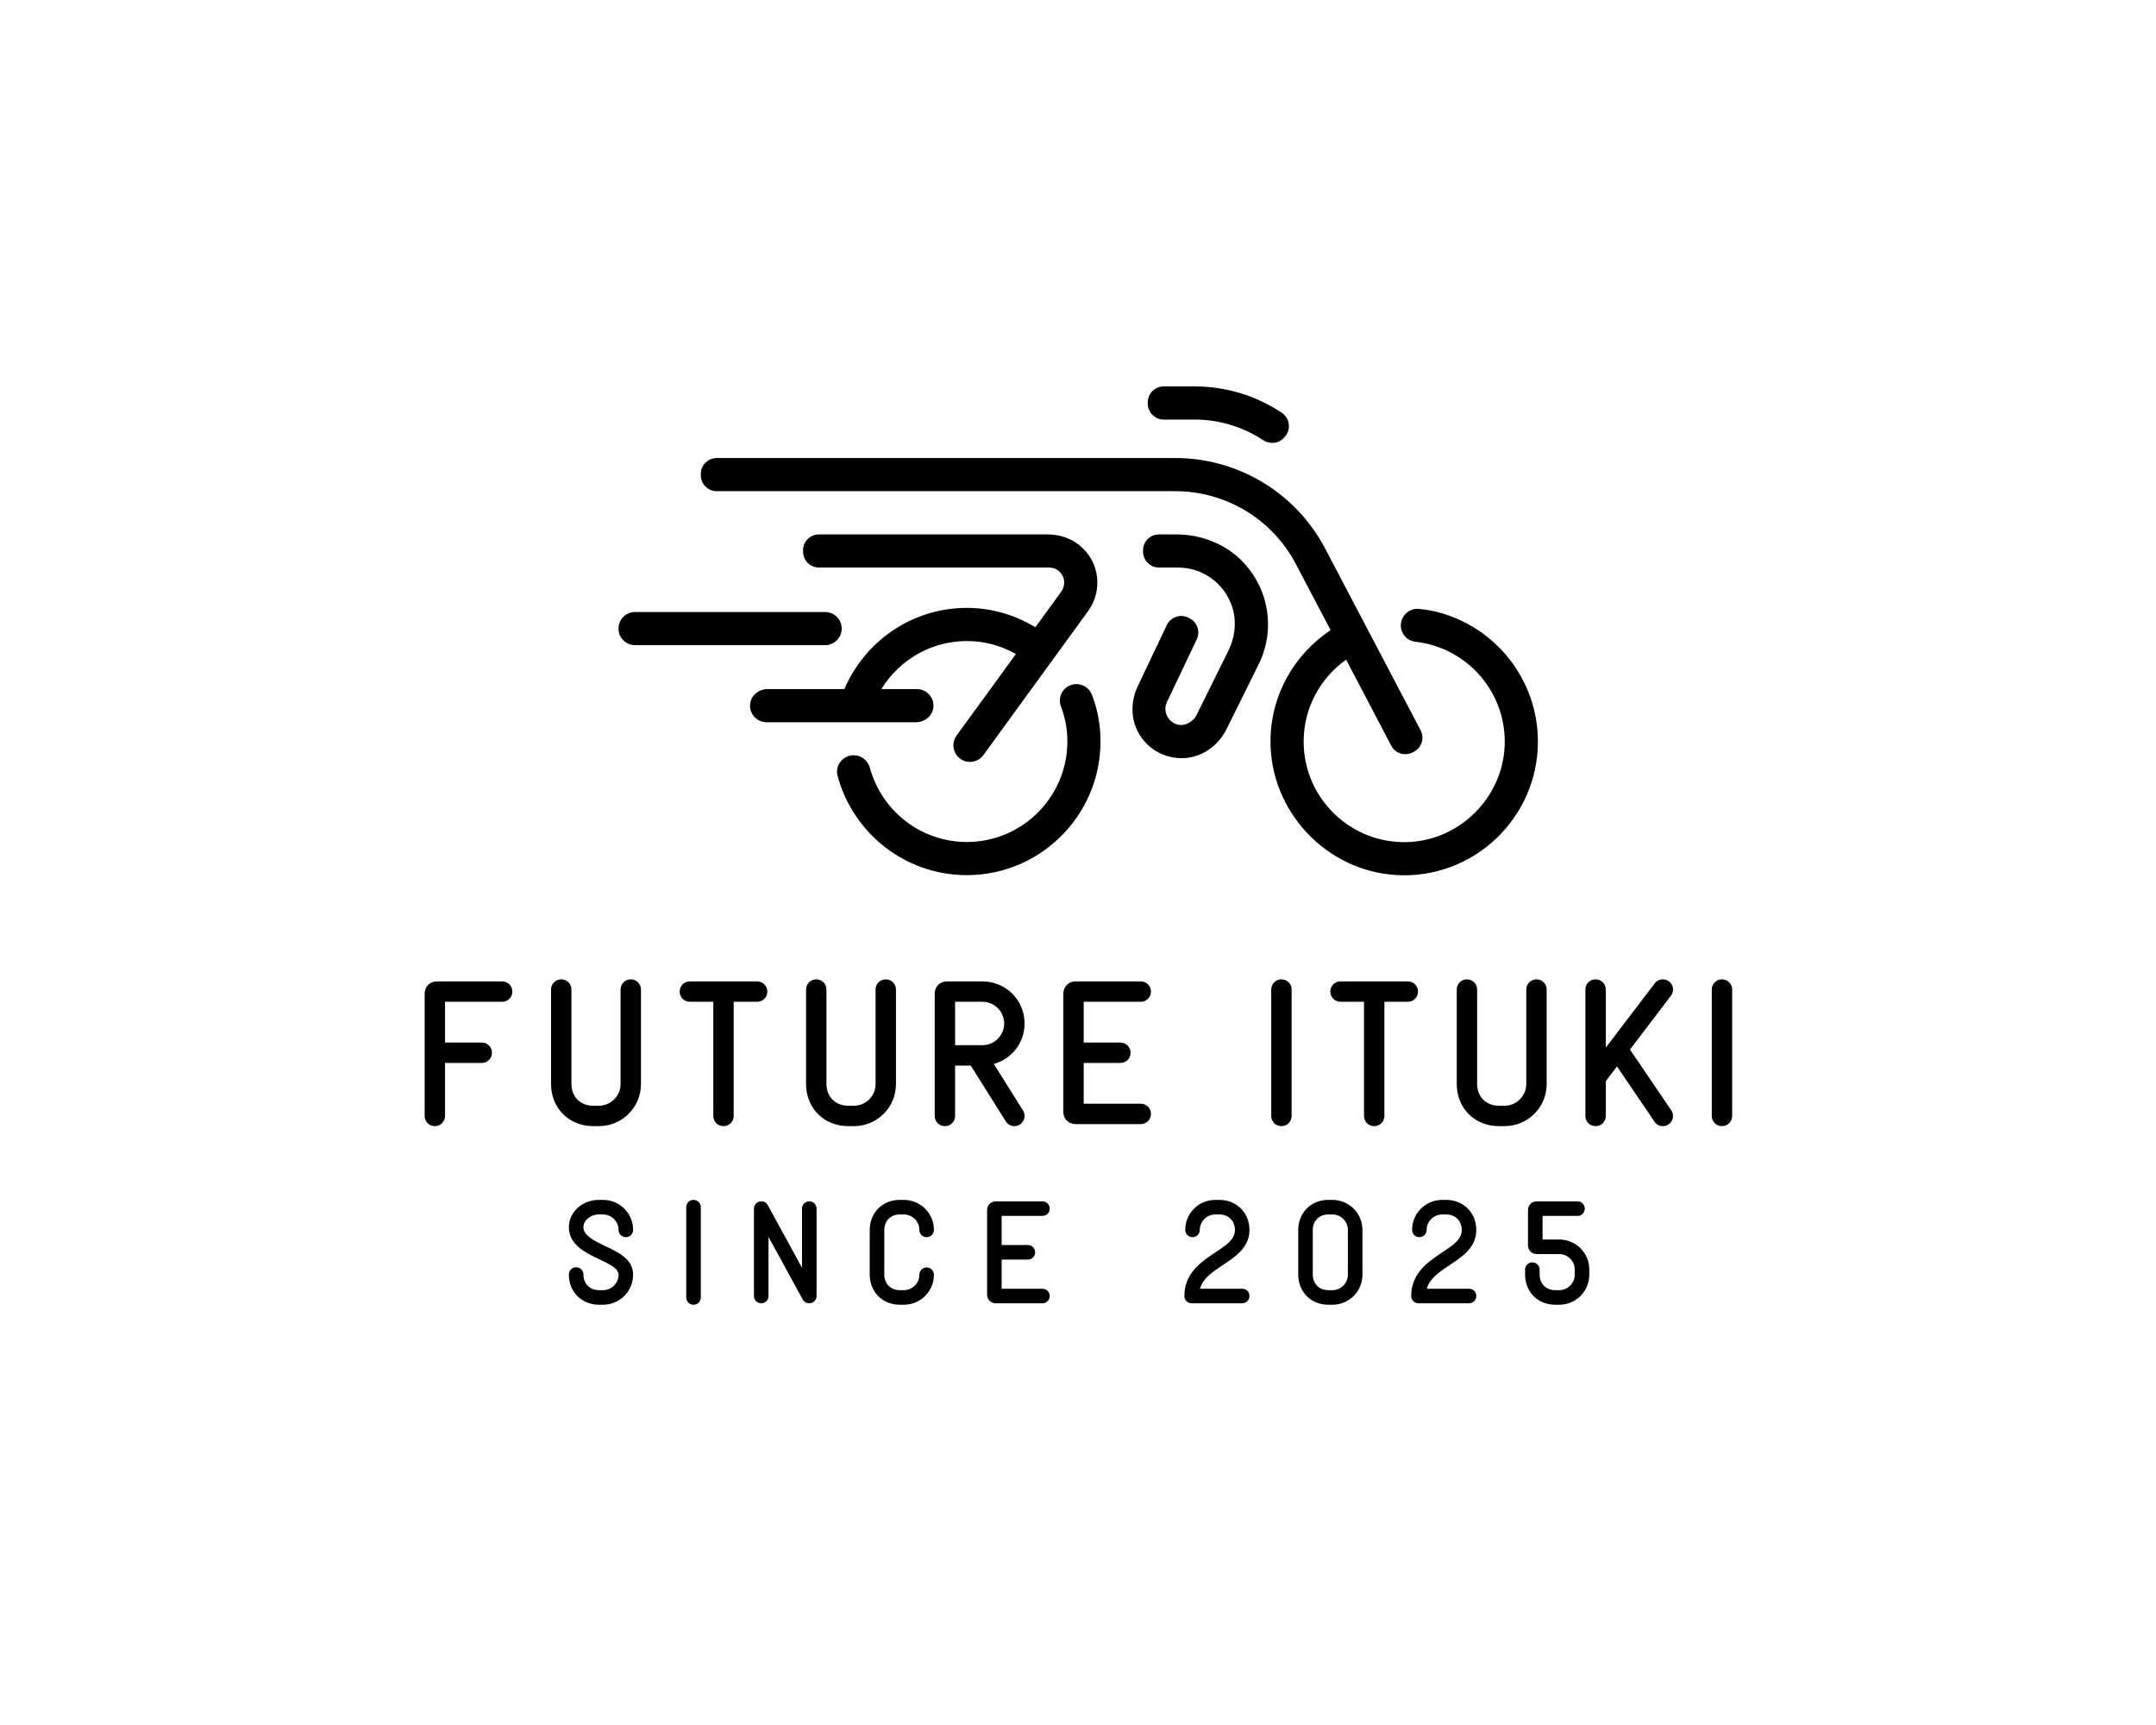 <?xml version="1.0" encoding="UTF-8" standalone="no" ?>
<!DOCTYPE svg PUBLIC "-//W3C//DTD SVG 1.1//EN" "http://www.w3.org/Graphics/SVG/1.1/DTD/svg11.dtd">
<svg xmlns="http://www.w3.org/2000/svg" xmlns:xlink="http://www.w3.org/1999/xlink" version="1.1" width="1280" height="1024" viewBox="0 0 1280 1024" xml:space="preserve">
<desc>Created with Fabric.js 5.3.0</desc>
<defs>
</defs>
<g transform="matrix(1 0 0 1 640 512)" id="background-logo"  >
<rect style="stroke: none; stroke-width: 0; stroke-dasharray: none; stroke-linecap: butt; stroke-dashoffset: 0; stroke-linejoin: miter; stroke-miterlimit: 4; fill: rgb(255,255,255); fill-rule: nonzero; opacity: 1;"  paint-order="stroke"  x="-640" y="-512" rx="0" ry="0" width="1280" height="1024" />
</g>
<g transform="matrix(1.921 0 0 1.921 640 374.418)" id="logo-logo"  >
<g style=""  paint-order="stroke"   >
		<g transform="matrix(0.214 0 0 -0.214 -107.522 -0.66)"  >
<path style="stroke: none; stroke-width: 1; stroke-dasharray: none; stroke-linecap: butt; stroke-dashoffset: 0; stroke-linejoin: miter; stroke-miterlimit: 4; fill: rgb(0,0,0); fill-rule: nonzero; opacity: 1;"  paint-order="stroke"  transform=" translate(-161.172, -356.297)" d="M 322.344 356.297 C 322.344 369.516 311.629 380.234 298.406 380.234 L 23.938 380.234 C 10.715 380.234 0 369.516 0 356.297 C 0 343.078 10.715 332.359 23.938 332.359 L 298.406 332.359 C 311.629 332.359 322.344 343.078 322.344 356.297" stroke-linecap="round" />
</g>
		<g transform="matrix(0.214 0 0 -0.214 12.78 11.102)"  >
<path style="stroke: none; stroke-width: 1; stroke-dasharray: none; stroke-linecap: butt; stroke-dashoffset: 0; stroke-linejoin: miter; stroke-miterlimit: 4; fill: rgb(0,0,0); fill-rule: nonzero; opacity: 1;"  paint-order="stroke"  transform=" translate(-724.052, -301.264)" d="M 1133.3 349.809 L 1133.3 349.809 C 1136.94 342.867 1143.76 338.125 1151.55 337.258 C 1226.6 328.922 1284.6 263.297 1280.42 185.16 C 1276.5 111.738 1216 51.578 1142.55 48.047 C 1059.25 44.035 990.199 110.648 990.199 193.082 C 990.199 241.898 1014.48 285.043 1051.54 311.352 L 1116.71 187.156 C 1122.6 175.918 1136.49 171.586 1147.73 177.48 L 1149.42 178.367 C 1160.66 184.262 1165 198.156 1159.1 209.398 L 1021.34 471.695 C 979.133 552.141 895.785 602.527 804.945 602.527 L 142.574 602.527 C 129.883 602.527 119.594 592.238 119.594 579.547 L 119.594 577.641 C 119.594 564.945 129.883 554.656 142.574 554.656 L 804.945 554.656 C 877.988 554.656 945.004 514.141 978.941 449.461 L 1029.17 353.977 C 977.352 319.719 942.902 261.27 942.332 194.758 C 941.461 92.758 1022.77 5.867 1124.62 0.297 C 1235.97 -5.797 1328.51 83.043 1328.51 193.082 C 1328.51 283.566 1265.95 359.715 1181.81 380.539 C 1175.84 382.02 1167 383.539 1157.29 384.629 C 1138.19 386.77 1124.37 366.832 1133.3 349.809" stroke-linecap="round" />
</g>
		<g transform="matrix(0.214 0 0 -0.214 -47.688 5.381)"  >
<path style="stroke: none; stroke-width: 1; stroke-dasharray: none; stroke-linecap: butt; stroke-dashoffset: 0; stroke-linejoin: miter; stroke-miterlimit: 4; fill: rgb(0,0,0); fill-rule: nonzero; opacity: 1;"  paint-order="stroke"  transform=" translate(-441.129, -328.032)" d="M 455.098 242.48 C 456.531 256.809 445.316 268.887 431.281 268.887 L 379.922 268.887 C 406.98 312.91 456.703 341.551 512.836 338.004 C 534.977 336.605 555.84 330.031 574.277 319.547 L 488.637 201.789 C 480.859 191.102 483.223 176.129 493.914 168.352 C 504.605 160.574 519.578 162.938 527.355 173.633 L 678.648 381.66 C 699.348 410.113 696.633 452.621 665.125 477.359 C 652.23 487.484 635.93 492.293 619.531 492.293 L 289.898 492.293 C 277.207 492.293 266.918 482.004 266.918 469.313 L 266.918 467.406 C 266.918 454.711 277.207 444.422 289.898 444.422 L 622.316 444.422 C 632.656 444.422 641.508 437.32 643.664 426.996 C 644.984 420.684 643.051 414.105 639.258 408.891 L 602.383 358.188 C 573.234 375.867 539.332 386.195 503.383 386.176 C 423.934 386.129 356 337.672 326.539 268.887 L 215.621 268.887 C 203.102 268.887 191.691 259.875 190.441 247.418 C 189.008 233.09 200.223 221.012 214.258 221.012 L 429.922 221.012 C 442.441 221.012 453.852 230.02 455.098 242.48" stroke-linecap="round" />
</g>
		<g transform="matrix(0.214 0 0 -0.214 -33.755 46.011)"  >
<path style="stroke: none; stroke-width: 1; stroke-dasharray: none; stroke-linecap: butt; stroke-dashoffset: 0; stroke-linejoin: miter; stroke-miterlimit: 4; fill: rgb(0,0,0); fill-rule: nonzero; opacity: 1;"  paint-order="stroke"  transform=" translate(-506.32, -137.93)" d="M 642.418 266.016 L 642.418 266.016 C 637.715 259.551 636.527 251.16 639.375 243.691 C 644.578 230.039 647.785 215.473 648.527 200.328 C 652.598 116.984 585.965 47.871 503.492 47.871 C 436.664 47.871 380.371 93.293 363.555 154.855 C 361.066 163.973 353.52 171.258 344.191 172.797 C 326.773 175.672 312.527 159.875 316.836 143.625 C 338.734 61.047 414.113 0 503.492 0 C 613.641 0 702.547 92.719 696.266 204.199 C 695.16 223.801 690.988 242.605 684.285 260.211 C 677.48 278.098 653.672 281.492 642.418 266.016" stroke-linecap="round" />
</g>
		<g transform="matrix(0.214 0 0 -0.214 37.783 4.807)"  >
<path style="stroke: none; stroke-width: 1; stroke-dasharray: none; stroke-linecap: butt; stroke-dashoffset: 0; stroke-linejoin: miter; stroke-miterlimit: 4; fill: rgb(0,0,0); fill-rule: nonzero; opacity: 1;"  paint-order="stroke"  transform=" translate(-841.036, -330.72)" d="M 805.805 492.293 L 781.398 492.293 C 768.703 492.293 758.414 482.004 758.414 469.313 L 758.414 467.406 C 758.414 454.711 768.703 444.422 781.398 444.422 L 809.055 444.422 C 844.109 444.422 875.793 422.133 887.09 387.684 C 893.98 366.664 891.266 343.66 881.449 323.84 L 835.43 230.941 C 831.68 223.375 821.684 216.77 813.242 217.031 C 802.18 217.375 796.363 224.688 794.348 227.883 C 792.285 231.148 788.02 239.879 793.004 250.363 L 835.988 340.777 C 841.438 352.242 836.563 365.953 825.098 371.402 L 823.379 372.223 C 811.914 377.672 798.203 372.797 792.754 361.332 L 750.891 273.281 C 741.047 252.57 740.203 228.145 750.746 207.777 C 763.809 182.555 789.824 167.73 818.016 169.254 C 844.344 170.676 867.379 187.598 879.082 211.223 L 925.43 304.781 C 949.887 354.145 940.969 415.313 899.305 455.859 C 874.488 480.008 840.434 492.293 805.805 492.293" stroke-linecap="round" />
</g>
		<g transform="matrix(0.214 0 0 -0.214 43.375 -66.773)"  >
<path style="stroke: none; stroke-width: 1; stroke-dasharray: none; stroke-linecap: butt; stroke-dashoffset: 0; stroke-linejoin: miter; stroke-miterlimit: 4; fill: rgb(0,0,0); fill-rule: nonzero; opacity: 1;"  paint-order="stroke"  transform=" translate(-867.202, -665.63)" d="M 788.273 658.543 L 833.145 658.543 C 868.293 658.543 902.605 648.133 931.711 628.906 C 941.648 622.344 954.813 623.773 962.496 632.871 L 963.703 634.301 C 972.633 644.871 970.207 660.801 958.68 668.461 C 921.66 693.082 877.938 706.418 833.145 706.418 L 788.273 706.418 C 775.578 706.418 765.289 696.129 765.289 683.434 L 765.289 681.527 C 765.289 668.836 775.578 658.543 788.273 658.543" stroke-linecap="round" />
</g>
</g>
</g>
<g transform="matrix(1.921 0 0 1.921 640.242 624.934)" id="text-logo"  >
<g style=""  paint-order="stroke"   >
		<g transform="matrix(1 0 0 1 0 0)" id="text-logo-path-0"  >
<path style="stroke: none; stroke-width: 0; stroke-dasharray: none; stroke-linecap: butt; stroke-dashoffset: 0; stroke-linejoin: miter; stroke-miterlimit: 4; fill: rgb(0,0,0); fill-rule: nonzero; opacity: 1;"  paint-order="stroke"  transform=" translate(-204.875, 22.05)" d="M 9.13 -2.52 L 9.13 -18.9 L 20.48 -18.9 C 22.24 -18.9 23.63 -20.29 23.63 -22.05 C 23.63 -23.81 22.24 -25.2 20.48 -25.2 L 9.13 -25.2 L 9.13 -37.8 L 26.77 -37.8 C 28.54 -37.8 29.93 -39.19 29.93 -40.95 C 29.93 -42.71 28.54 -44.1 26.77 -44.1 L 6.62 -44.1 C 4.47 -44.1 2.83 -42.46 2.83 -40.32 L 2.83 -2.52 C 2.83 -0.76 4.22 0.63 5.99 0.63 C 7.75 0.63 9.13 -0.76 9.13 -2.52 Z M 41.89 -41.58 L 41.89 -12.41 C 41.89 -4.91 47.44 0.63 54.94 0.63 L 56.64 0.63 C 63.88 0.63 69.68 -5.17 69.68 -12.35 L 69.68 -41.58 C 69.68 -43.34 68.29 -44.73 66.53 -44.73 C 64.76 -44.73 63.38 -43.34 63.38 -41.58 L 63.38 -12.35 C 63.38 -8.69 60.35 -5.67 56.64 -5.67 L 54.94 -5.67 C 50.97 -5.67 48.19 -8.44 48.19 -12.41 L 48.19 -41.58 C 48.19 -43.34 46.81 -44.73 45.04 -44.73 C 43.28 -44.73 41.89 -43.34 41.89 -41.58 Z M 84.8 -37.8 L 92.04 -37.8 L 92.04 -2.52 C 92.04 -0.76 93.43 0.63 95.19 0.63 C 96.96 0.63 98.34 -0.76 98.34 -2.52 L 98.34 -37.8 L 105.59 -37.8 C 107.35 -37.8 108.74 -39.19 108.74 -40.95 C 108.74 -42.71 107.35 -44.1 105.59 -44.1 L 84.8 -44.1 C 83.03 -44.1 81.65 -42.71 81.65 -40.95 C 81.65 -39.19 83.03 -37.8 84.8 -37.8 Z M 120.71 -41.58 L 120.71 -12.41 C 120.71 -4.91 126.25 0.63 133.75 0.63 L 135.45 0.63 C 142.69 0.63 148.49 -5.17 148.49 -12.35 L 148.49 -41.58 C 148.49 -43.34 147.11 -44.73 145.34 -44.73 C 143.58 -44.73 142.19 -43.34 142.19 -41.58 L 142.19 -12.35 C 142.19 -8.69 139.17 -5.67 135.45 -5.67 L 133.75 -5.67 C 129.78 -5.67 127.01 -8.44 127.01 -12.41 L 127.01 -41.58 C 127.01 -43.34 125.62 -44.73 123.86 -44.73 C 122.09 -44.73 120.71 -43.34 120.71 -41.58 Z M 160.46 -2.52 C 160.46 -0.76 161.85 0.63 163.61 0.63 C 165.38 0.63 166.76 -0.76 166.76 -2.52 L 166.76 -18.08 L 171.61 -18.08 L 182.45 -0.82 C 182.95 0 183.96 0.63 185.09 0.63 C 186.86 0.63 188.24 -0.76 188.24 -2.52 C 188.24 -3.15 188.06 -3.72 187.74 -4.22 L 178.73 -18.59 C 184.28 -20.1 188.24 -25.14 188.24 -31.12 C 188.24 -38.3 182.45 -44.1 175.2 -44.1 L 164.24 -44.1 C 162.1 -44.1 160.46 -42.46 160.46 -40.32 Z M 166.76 -24.38 L 166.76 -37.8 L 175.2 -37.8 C 178.92 -37.8 181.94 -34.78 181.94 -31.12 C 181.94 -27.41 178.92 -24.38 175.2 -24.38 Z M 224.15 -6.3 L 206.51 -6.3 L 206.51 -18.9 L 217.85 -18.9 C 219.62 -18.9 221 -20.29 221 -22.05 C 221 -23.81 219.62 -25.2 217.85 -25.2 L 206.51 -25.2 L 206.51 -37.8 L 224.15 -37.8 C 225.92 -37.8 227.3 -39.19 227.3 -40.95 C 227.3 -42.71 225.92 -44.1 224.15 -44.1 L 203.99 -44.1 C 201.85 -44.1 200.21 -42.46 200.21 -40.32 L 200.21 -3.78 C 200.21 -1.64 201.85 0 203.99 0 L 224.15 0 C 225.92 0 227.3 -1.39 227.3 -3.15 C 227.3 -4.91 225.92 -6.3 224.15 -6.3 Z M 270.77 -2.52 L 270.77 -41.58 C 270.77 -43.34 269.39 -44.73 267.62 -44.73 C 265.86 -44.73 264.47 -43.34 264.47 -41.58 L 264.47 -2.52 C 264.47 -0.76 265.86 0.63 267.62 0.63 C 269.39 0.63 270.77 -0.76 270.77 -2.52 Z M 285.89 -37.8 L 293.14 -37.8 L 293.14 -2.52 C 293.14 -0.76 294.53 0.63 296.29 0.63 C 298.05 0.63 299.44 -0.76 299.44 -2.52 L 299.44 -37.8 L 306.68 -37.8 C 308.45 -37.8 309.83 -39.19 309.83 -40.95 C 309.83 -42.71 308.45 -44.1 306.68 -44.1 L 285.89 -44.1 C 284.13 -44.1 282.74 -42.71 282.74 -40.95 C 282.74 -39.19 284.13 -37.8 285.89 -37.8 Z M 321.8 -41.58 L 321.8 -12.41 C 321.8 -4.91 327.35 0.63 334.85 0.63 L 336.55 0.63 C 343.79 0.63 349.59 -5.17 349.59 -12.35 L 349.59 -41.58 C 349.59 -43.34 348.2 -44.73 346.44 -44.73 C 344.67 -44.73 343.29 -43.34 343.29 -41.58 L 343.29 -12.35 C 343.29 -8.69 340.26 -5.67 336.55 -5.67 L 334.85 -5.67 C 330.88 -5.67 328.1 -8.44 328.1 -12.41 L 328.1 -41.58 C 328.1 -43.34 326.72 -44.73 324.95 -44.73 C 323.19 -44.73 321.8 -43.34 321.8 -41.58 Z M 367.86 -2.52 L 367.86 -13.23 L 371.32 -17.83 L 382.91 -0.76 C 383.48 0.13 384.43 0.63 385.5 0.63 C 387.26 0.63 388.65 -0.76 388.65 -2.52 C 388.65 -3.15 388.46 -3.72 388.08 -4.28 L 375.42 -22.93 L 375.35 -23.06 L 388.02 -39.69 C 388.4 -40.19 388.65 -40.89 388.65 -41.58 C 388.65 -43.34 387.26 -44.73 385.5 -44.73 C 384.49 -44.73 383.61 -44.29 382.98 -43.47 L 367.86 -23.63 L 367.86 -41.58 C 367.86 -43.34 366.47 -44.73 364.71 -44.73 C 362.94 -44.73 361.56 -43.34 361.56 -41.58 L 361.56 -2.52 C 361.56 -0.76 362.94 0.63 364.71 0.63 C 366.47 0.63 367.86 -0.76 367.86 -2.52 Z M 406.92 -2.52 L 406.92 -41.58 C 406.92 -43.34 405.53 -44.73 403.77 -44.73 C 402 -44.73 400.62 -43.34 400.62 -41.58 L 400.62 -2.52 C 400.62 -0.76 402 0.63 403.77 0.63 C 405.53 0.63 406.92 -0.76 406.92 -2.52 Z" stroke-linecap="round" />
</g>
</g>
</g>
<g transform="matrix(1.921 0 0 1.921 640.638 743.403)" id="tagline-cc21e1d1-2d7c-4c05-9e9a-2f9b79aa2aa3-logo"  >
<g style=""  paint-order="stroke"   >
		<g transform="matrix(1 0 0 1 0 0)" id="tagline-cc21e1d1-2d7c-4c05-9e9a-2f9b79aa2aa3-logo-path-0"  >
<path style="stroke: none; stroke-width: 0; stroke-dasharray: none; stroke-linecap: butt; stroke-dashoffset: 0; stroke-linejoin: miter; stroke-miterlimit: 4; fill: rgb(0,0,0); fill-rule: nonzero; opacity: 1;"  paint-order="stroke"  transform=" translate(-159.7, 15.75)" d="M 2.02 -8.87 C 2.02 -3.51 5.98 0.45 11.34 0.45 L 12.55 0.45 C 17.73 0.45 21.87 -3.69 21.87 -8.82 C 21.87 -13.46 17.82 -15.57 12.87 -17.86 C 9.18 -19.66 6.52 -21.11 6.52 -23.54 C 6.52 -25.47 8.5 -27.45 11.34 -27.45 L 12.55 -27.45 C 15.21 -27.45 17.37 -25.29 17.37 -22.68 C 17.37 -21.42 18.36 -20.43 19.62 -20.43 C 20.88 -20.43 21.87 -21.42 21.87 -22.68 C 21.87 -27.81 17.73 -31.95 12.55 -31.95 L 11.34 -31.95 C 5.98 -31.95 2.02 -27.99 2.02 -23.54 C 2.02 -18.13 7.06 -15.71 10.98 -13.81 C 14.8 -12.01 17.37 -10.75 17.37 -8.82 C 17.37 -6.21 15.21 -4.05 12.55 -4.05 L 11.34 -4.05 C 8.5 -4.05 6.52 -6.03 6.52 -8.87 C 6.52 -10.13 5.54 -11.12 4.27 -11.12 C 3.01 -11.12 2.02 -10.13 2.02 -8.87 Z M 42.79 -1.8 L 42.79 -29.7 C 42.79 -30.96 41.8 -31.95 40.54 -31.95 C 39.28 -31.95 38.29 -30.96 38.29 -29.7 L 38.29 -1.8 C 38.29 -0.54 39.28 0.45 40.54 0.45 C 41.8 0.45 42.79 -0.54 42.79 -1.8 Z M 63.72 -2.25 L 63.72 -20.52 L 74.29 -1.17 C 74.7 -0.45 75.42 0 76.27 0 L 76.32 0 C 77.58 0 78.57 -0.99 78.57 -2.25 L 78.57 -29.25 C 78.57 -30.51 77.58 -31.5 76.32 -31.5 C 75.06 -31.5 74.07 -30.51 74.07 -29.25 L 74.07 -10.98 L 63.49 -30.33 C 63.09 -31.05 62.37 -31.5 61.51 -31.5 L 61.47 -31.5 C 60.21 -31.5 59.22 -30.51 59.22 -29.25 L 59.22 -2.25 C 59.22 -0.99 60.21 0 61.47 0 C 62.73 0 63.72 -0.99 63.72 -2.25 Z M 114.84 -22.68 C 114.84 -27.81 110.7 -31.95 105.53 -31.95 L 104.31 -31.95 C 98.95 -31.95 95 -27.99 95 -22.63 L 95 -8.87 C 95 -3.51 98.95 0.45 104.31 0.45 L 105.53 0.45 C 110.7 0.45 114.84 -3.69 114.84 -8.82 C 114.84 -10.08 113.85 -11.07 112.59 -11.07 C 111.33 -11.07 110.34 -10.08 110.34 -8.82 C 110.34 -6.21 108.18 -4.05 105.53 -4.05 L 104.31 -4.05 C 101.47 -4.05 99.5 -6.03 99.5 -8.87 L 99.5 -22.63 C 99.5 -25.47 101.47 -27.45 104.31 -27.45 L 105.53 -27.45 C 108.18 -27.45 110.34 -25.29 110.34 -22.68 C 110.34 -21.42 111.33 -20.43 112.59 -20.43 C 113.85 -20.43 114.84 -21.42 114.84 -22.68 Z M 148.37 -4.5 L 135.77 -4.5 L 135.77 -13.5 L 143.87 -13.5 C 145.13 -13.5 146.12 -14.49 146.12 -15.75 C 146.12 -17.01 145.13 -18 143.87 -18 L 135.77 -18 L 135.77 -27 L 148.37 -27 C 149.63 -27 150.62 -27.99 150.62 -29.25 C 150.62 -30.51 149.63 -31.5 148.37 -31.5 L 133.97 -31.5 C 132.44 -31.5 131.27 -30.33 131.27 -28.8 L 131.27 -2.7 C 131.27 -1.17 132.44 0 133.97 0 L 148.37 0 C 149.63 0 150.62 -0.99 150.62 -2.25 C 150.62 -3.51 149.63 -4.5 148.37 -4.5 Z M 194.76 0 L 210.11 0 C 211.37 0 212.36 -0.99 212.36 -2.25 C 212.36 -3.51 211.37 -4.5 210.11 -4.5 L 197.06 -4.5 C 197.91 -7.47 200.39 -9.31 203.49 -11.38 C 207.36 -13.99 212.36 -16.88 212.36 -22.63 C 212.36 -27.99 208.4 -31.95 203.04 -31.95 L 201.83 -31.95 C 196.65 -31.95 192.51 -27.81 192.51 -22.68 C 192.51 -21.42 193.5 -20.43 194.76 -20.43 C 196.02 -20.43 197.01 -21.42 197.01 -22.68 C 197.01 -25.29 199.17 -27.45 201.83 -27.45 L 203.04 -27.45 C 205.88 -27.45 207.86 -25.47 207.86 -22.63 C 207.86 -19.53 204.89 -17.77 200.97 -15.16 C 197.01 -12.46 192.24 -9 192.24 -2.25 C 192.24 -0.99 193.23 0 194.49 0 L 194.63 0 Z M 247.28 -8.82 L 247.28 -22.68 C 247.28 -27.81 243.14 -31.95 237.96 -31.95 L 236.75 -31.95 C 231.39 -31.95 227.43 -27.99 227.43 -22.63 L 227.43 -8.87 C 227.43 -3.51 231.39 0.45 236.75 0.45 L 237.96 0.45 C 243.14 0.45 247.28 -3.69 247.28 -8.82 Z M 242.78 -22.68 L 242.78 -8.82 C 242.78 -6.21 240.62 -4.05 237.96 -4.05 L 236.75 -4.05 C 233.91 -4.05 231.93 -6.03 231.93 -8.87 L 231.93 -22.63 C 231.93 -25.47 233.91 -27.45 236.75 -27.45 L 237.96 -27.45 C 240.62 -27.45 242.78 -25.29 242.78 -22.68 Z M 264.87 0 L 280.21 0 C 281.48 0 282.46 -0.99 282.46 -2.25 C 282.46 -3.51 281.48 -4.5 280.21 -4.5 L 267.17 -4.5 C 268.02 -7.47 270.5 -9.31 273.6 -11.38 C 277.47 -13.99 282.46 -16.88 282.46 -22.63 C 282.46 -27.99 278.5 -31.95 273.15 -31.95 L 271.94 -31.95 C 266.76 -31.95 262.62 -27.81 262.62 -22.68 C 262.62 -21.42 263.61 -20.43 264.87 -20.43 C 266.13 -20.43 267.12 -21.42 267.12 -22.68 C 267.12 -25.29 269.28 -27.45 271.94 -27.45 L 273.15 -27.45 C 275.99 -27.45 277.96 -25.47 277.96 -22.63 C 277.96 -19.53 275 -17.77 271.08 -15.16 C 267.12 -12.46 262.35 -9 262.35 -2.25 C 262.35 -0.99 263.34 0 264.6 0 L 264.74 0 Z M 297.54 -10.39 L 297.54 -8.87 C 297.54 -3.51 301.5 0.45 306.86 0.45 L 308.07 0.45 C 313.25 0.45 317.38 -3.69 317.38 -8.82 L 317.38 -10.44 C 317.38 -15.57 313.25 -19.71 308.07 -19.71 L 302.94 -19.71 L 302.94 -27 L 313.74 -27 C 315 -27 315.99 -27.99 315.99 -29.25 C 315.99 -30.51 315 -31.5 313.74 -31.5 L 301.14 -31.5 C 299.61 -31.5 298.44 -30.33 298.44 -28.8 L 298.44 -17.91 C 298.44 -16.38 299.61 -15.21 301.14 -15.21 L 308.07 -15.21 C 310.73 -15.21 312.88 -13.05 312.88 -10.44 L 312.88 -8.82 C 312.88 -6.21 310.73 -4.05 308.07 -4.05 L 306.86 -4.05 C 304.02 -4.05 302.04 -6.03 302.04 -8.87 L 302.04 -10.39 C 302.04 -11.65 301.05 -12.64 299.79 -12.64 C 298.53 -12.64 297.54 -11.65 297.54 -10.39 Z" stroke-linecap="round" />
</g>
</g>
</g>
</svg>